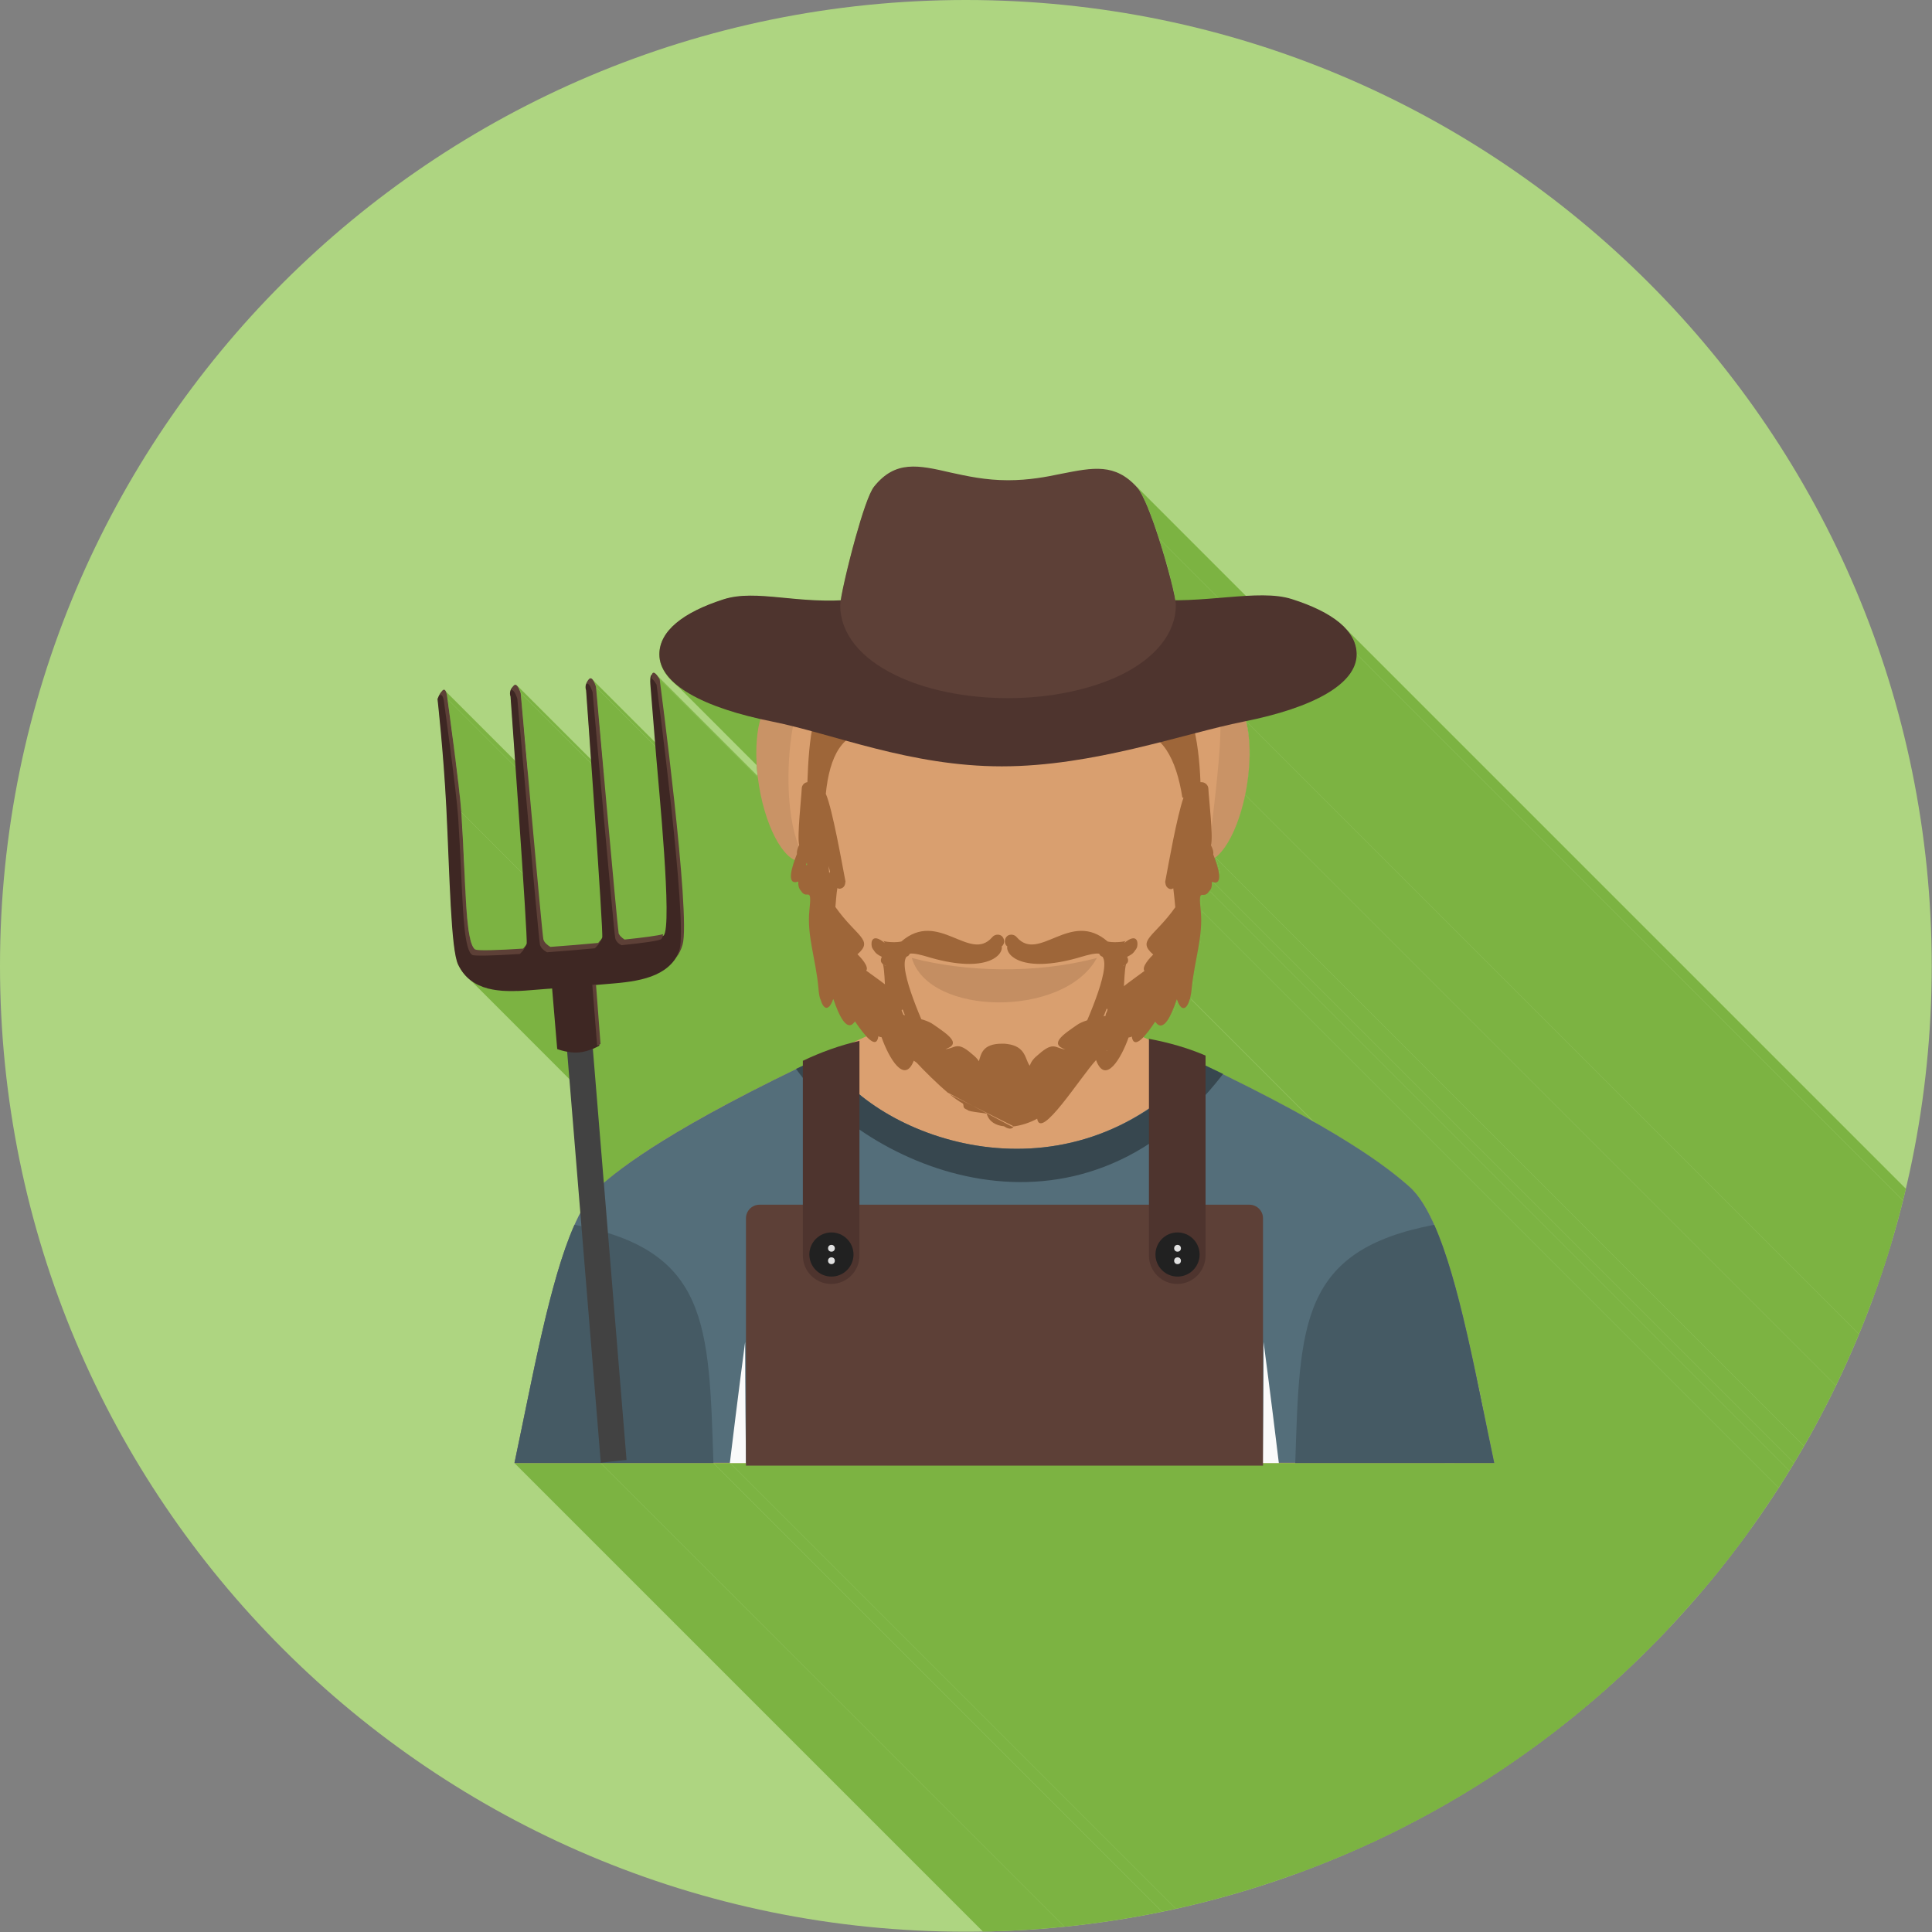 <?xml version="1.0" encoding="UTF-8"?>
<!DOCTYPE svg PUBLIC "-//W3C//DTD SVG 1.1//EN" "http://www.w3.org/Graphics/SVG/1.1/DTD/svg11.dtd">
<!-- Creator: CorelDRAW -->
<svg xmlns="http://www.w3.org/2000/svg" xml:space="preserve" width="6.827in" height="6.827in" style="shape-rendering:geometricPrecision; text-rendering:geometricPrecision; image-rendering:optimizeQuality; fill-rule:evenodd; clip-rule:evenodd"
viewBox="0 0 6.827 6.827"
 xmlns:xlink="http://www.w3.org/1999/xlink">
 <rect x="0" y="0" width="6.827" height="6.827" fill="#808080" stroke="none"/>
 <defs>
  <style type="text/css">
   <![CDATA[
    .fil2 {fill:none}
    .fil11 {fill:#212121}
    .fil6 {fill:#37474F}
    .fil8 {fill:#424242}
    .fil5 {fill:#455A64}
    .fil10 {fill:#4E342E}
    .fil4 {fill:#546E7A}
    .fil9 {fill:#5D4037}
    .fil1 {fill:#7CB342}
    .fil16 {fill:#9E6639}
    .fil0 {fill:#AED581}
    .fil15 {fill:#C48E62}
    .fil13 {fill:#C99366}
    .fil14 {fill:#D99F6F}
    .fil3 {fill:#DBA070}
    .fil12 {fill:#E0E0E0}
    .fil7 {fill:#FAFAFA}
    .fil20 {fill:#3E2723;fill-rule:nonzero}
    .fil19 {fill:#424242;fill-rule:nonzero}
    .fil17 {fill:#4E342E;fill-rule:nonzero}
    .fil18 {fill:#5D4037;fill-rule:nonzero}
   ]]>
  </style>
   <clipPath id="id0">
    <path d="M3.413 0c1.885,0 3.413,1.528 3.413,3.413 0,1.885 -1.528,3.413 -3.413,3.413 -1.885,0 -3.413,-1.528 -3.413,-3.413 0,-1.885 1.528,-3.413 3.413,-3.413z"/>
   </clipPath>
 </defs>
 <g id="Layer_x0020_1">
  <path class="fil0" d="M3.413 0c1.885,0 3.413,1.528 3.413,3.413 0,1.885 -1.528,3.413 -3.413,3.413 -1.885,0 -3.413,-1.528 -3.413,-3.413 0,-1.885 1.528,-3.413 3.413,-3.413z"/>
  <g style="clip-path:url(#id0)">
   <g id="_435564592">
    <g>
     <polygon id="_4312437921" class="fil1" points="4.247,3.219 8.033,7.005 8.034,7.013 8.034,7.021 8.034,7.03 8.034,7.038 8.034,7.046 8.034,7.054 8.034,7.062 8.033,7.071 8.032,7.079 8.031,7.087 8.03,7.095 8.029,7.104 8.028,7.112 8.027,7.12 8.025,7.129 8.024,7.137 8.022,7.146 8.021,7.154 8.019,7.163 8.018,7.171 8.016,7.18 8.015,7.188 8.013,7.197 8.011,7.206 8.01,7.215 8.008,7.224 8.007,7.232 8.006,7.241 8.004,7.251 8.003,7.26 8.002,7.269 8.001,7.278 8.001,7.284 8,7.289 7.999,7.294 7.999,7.299 7.998,7.303 7.997,7.308 7.996,7.312 7.995,7.316 4.209,3.53 4.21,3.526 4.211,3.521 4.211,3.517 4.212,3.512 4.213,3.508 4.214,3.503 4.214,3.497 4.215,3.492 4.216,3.483 4.217,3.473 4.218,3.464 4.219,3.455 4.221,3.446 4.222,3.437 4.224,3.428 4.225,3.42 4.227,3.411 4.228,3.402 4.23,3.393 4.231,3.385 4.233,3.376 4.235,3.368 4.236,3.359 4.238,3.351 4.239,3.343 4.241,3.334 4.242,3.326 4.243,3.317 4.244,3.309 4.245,3.301 4.246,3.293 4.247,3.284 4.247,3.276 4.248,3.268 4.248,3.26 4.248,3.252 4.248,3.243 4.248,3.235 4.247,3.227 "/>
     <polygon id="_431243816" class="fil1" points="2.687,2.54 6.473,6.327 6.453,6.322 6.433,6.317 6.413,6.312 6.394,6.306 6.376,6.301 6.358,6.295 6.341,6.29 6.324,6.284 6.308,6.278 6.292,6.271 6.277,6.265 6.263,6.258 6.249,6.252 6.236,6.245 6.224,6.238 6.212,6.231 6.201,6.223 6.19,6.216 6.18,6.208 6.171,6.201 6.162,6.193 2.376,2.406 2.385,2.414 2.394,2.422 2.404,2.43 2.414,2.437 2.425,2.444 2.437,2.451 2.45,2.458 2.463,2.465 2.477,2.472 2.491,2.479 2.506,2.485 2.522,2.491 2.538,2.497 2.554,2.503 2.572,2.509 2.59,2.515 2.608,2.52 2.627,2.526 2.646,2.531 2.666,2.536 "/>
     <polygon id="_431244512" class="fil1" points="2.095,2.403 5.881,6.189 5.885,6.195 5.888,6.201 5.89,6.208 5.892,6.212 5.892,6.214 2.106,2.428 2.106,2.426 2.104,2.421 2.102,2.415 2.098,2.408 "/>
     <polygon id="_431243888" class="fil1" points="1.829,2.424 5.615,6.211 5.619,6.216 5.622,6.223 5.624,6.229 5.626,6.234 5.626,6.236 1.84,2.449 1.839,2.448 1.838,2.443 1.836,2.437 1.832,2.43 "/>
     <polygon id="_431243936" class="fil1" points="1.571,2.439 5.358,6.225 5.36,6.227 5.361,6.23 5.363,6.233 5.364,6.237 5.365,6.241 5.366,6.245 5.366,6.248 5.367,6.252 5.367,6.254 5.367,6.256 5.367,6.256 1.581,2.47 1.581,2.47 1.581,2.468 1.58,2.465 1.58,2.462 1.579,2.459 1.578,2.455 1.578,2.451 1.576,2.447 1.575,2.444 1.573,2.441 "/>
     <polygon id="_431244944" class="fil1" points="1.581,2.47 5.367,6.256 5.367,6.257 5.368,6.26 5.368,6.264 5.369,6.27 5.37,6.277 5.371,6.286 5.372,6.295 5.374,6.306 5.376,6.318 5.377,6.331 5.379,6.345 5.381,6.359 5.383,6.375 5.385,6.39 5.387,6.406 5.389,6.423 5.391,6.44 5.394,6.456 5.396,6.473 5.398,6.49 5.4,6.507 5.402,6.524 5.404,6.54 5.406,6.556 5.408,6.571 5.409,6.586 5.411,6.6 5.412,6.613 5.413,6.626 5.414,6.637 5.415,6.647 5.416,6.656 1.63,2.87 1.629,2.861 1.628,2.851 1.627,2.839 1.626,2.827 1.624,2.814 1.623,2.8 1.621,2.785 1.619,2.77 1.618,2.754 1.616,2.738 1.614,2.721 1.612,2.704 1.609,2.687 1.607,2.67 1.605,2.653 1.603,2.637 1.601,2.62 1.599,2.604 1.597,2.588 1.595,2.573 1.593,2.559 1.591,2.545 1.589,2.532 1.588,2.52 1.586,2.509 1.585,2.499 1.584,2.491 1.583,2.484 1.582,2.478 1.581,2.474 1.581,2.471 "/>
     <polygon id="_431244800" class="fil1" points="2.635,5.17 6.421,8.956 6.366,8.956 2.58,5.17 "/>
     <polygon id="_431244632" class="fil1" points="1.63,2.87 5.416,6.656 5.417,6.68 5.419,6.704 5.42,6.727 5.422,6.75 5.423,6.773 5.424,6.795 5.425,6.817 5.426,6.838 5.427,6.858 5.428,6.878 5.429,6.898 5.43,6.917 5.431,6.935 5.431,6.953 5.432,6.97 5.433,6.986 5.435,7.002 5.436,7.017 5.437,7.031 5.438,7.045 5.44,7.057 5.441,7.069 5.443,7.081 5.445,7.091 5.447,7.1 5.449,7.109 5.451,7.117 5.453,7.124 5.456,7.13 5.459,7.135 5.462,7.139 5.465,7.142 1.679,3.355 1.676,3.352 1.673,3.348 1.67,3.343 1.667,3.337 1.665,3.331 1.662,3.323 1.66,3.314 1.658,3.305 1.657,3.294 1.655,3.283 1.653,3.271 1.652,3.258 1.651,3.245 1.649,3.231 1.648,3.216 1.647,3.2 1.646,3.184 1.645,3.167 1.644,3.149 1.643,3.131 1.642,3.112 1.641,3.092 1.641,3.072 1.64,3.051 1.639,3.03 1.638,3.009 1.636,2.987 1.635,2.964 1.634,2.941 1.633,2.918 1.631,2.894 "/>
     <polygon id="_431245112" class="fil1" points="2.58,5.17 6.366,8.956 6.307,8.956 2.521,5.17 "/>
     <polygon id="_431244872" class="fil1" points="2.521,5.17 6.307,8.956 5.91,8.956 2.123,5.17 "/>
     <polygon id="_431245064" class="fil1" points="2.123,5.17 5.91,8.956 5.604,8.956 1.818,5.17 "/>
     <polygon id="_431245304" class="fil1" points="1.951,3.492 5.737,7.279 5.723,7.28 1.937,3.494 "/>
     <polygon id="_431245208" class="fil1" points="1.937,3.494 5.723,7.28 5.661,7.285 1.874,3.499 "/>
     <polygon id="_431245280" class="fil1" points="1.874,3.499 5.661,7.285 5.651,7.286 5.641,7.286 5.631,7.287 5.621,7.287 5.611,7.288 5.602,7.288 5.592,7.288 5.583,7.288 5.573,7.287 5.564,7.287 5.555,7.286 5.545,7.285 5.537,7.284 5.528,7.282 5.519,7.281 5.511,7.279 5.502,7.276 5.494,7.273 5.486,7.27 5.479,7.267 5.471,7.263 5.464,7.259 5.457,7.255 5.45,7.25 5.443,7.245 1.657,3.458 1.664,3.464 1.67,3.469 1.677,3.473 1.685,3.477 1.692,3.481 1.7,3.484 1.708,3.487 1.716,3.49 1.724,3.492 1.733,3.494 1.741,3.496 1.75,3.498 1.759,3.499 1.768,3.5 1.778,3.501 1.787,3.501 1.796,3.502 1.806,3.502 1.815,3.502 1.825,3.502 1.835,3.501 1.845,3.501 1.855,3.5 1.865,3.499 "/>
     <polygon id="_431245352" class="fil1" points="1.84,2.449 5.626,6.236 5.627,6.238 5.627,6.245 5.628,6.257 5.63,6.272 5.631,6.291 5.633,6.314 5.636,6.34 5.638,6.368 5.641,6.399 5.644,6.433 5.647,6.468 5.65,6.505 5.654,6.543 5.657,6.582 5.661,6.622 5.664,6.662 5.668,6.702 5.672,6.742 5.675,6.781 5.679,6.82 5.682,6.857 5.685,6.893 5.689,6.927 5.692,6.959 5.694,6.989 5.697,7.016 5.699,7.04 5.701,7.061 5.703,7.078 5.704,7.091 5.705,7.1 5.706,7.105 1.92,3.318 1.919,3.314 1.918,3.305 1.917,3.292 1.915,3.275 1.913,3.254 1.911,3.23 1.908,3.203 1.905,3.173 1.902,3.141 1.899,3.107 1.896,3.071 1.893,3.034 1.889,2.995 1.885,2.956 1.882,2.916 1.878,2.875 1.875,2.835 1.871,2.796 1.867,2.756 1.864,2.718 1.861,2.682 1.858,2.646 1.855,2.613 1.852,2.582 1.849,2.553 1.847,2.528 1.845,2.505 1.843,2.486 1.842,2.47 1.841,2.459 1.84,2.452 "/>
     <polygon id="_431246048" class="fil1" points="2.106,2.428 5.892,6.214 5.893,6.216 5.893,6.223 5.894,6.235 5.896,6.25 5.897,6.269 5.899,6.292 5.902,6.318 5.904,6.346 5.907,6.378 5.91,6.411 5.913,6.446 5.916,6.483 5.92,6.521 5.923,6.56 5.927,6.6 5.931,6.64 5.934,6.68 5.938,6.72 5.941,6.759 5.945,6.798 5.948,6.835 5.952,6.871 5.955,6.906 5.958,6.938 5.96,6.967 5.963,6.994 5.965,7.018 5.967,7.039 5.969,7.056 5.971,7.069 5.972,7.079 5.972,7.083 2.186,3.297 2.185,3.292 2.184,3.283 2.183,3.27 2.181,3.253 2.179,3.232 2.177,3.208 2.174,3.181 2.171,3.151 2.168,3.119 2.165,3.085 2.162,3.049 2.159,3.012 2.155,2.973 2.151,2.934 2.148,2.894 2.144,2.854 2.141,2.814 2.137,2.774 2.134,2.735 2.13,2.697 2.127,2.66 2.124,2.625 2.121,2.591 2.118,2.56 2.115,2.532 2.113,2.506 2.111,2.483 2.109,2.464 2.108,2.449 2.107,2.437 2.106,2.43 "/>
     <polygon id="_431246072" class="fil1" points="2.004,3.716 5.791,7.503 5.783,7.501 5.776,7.5 5.77,7.498 5.765,7.496 5.761,7.495 5.757,7.494 5.755,7.493 5.755,7.493 1.968,3.707 1.969,3.707 1.971,3.708 1.974,3.709 1.979,3.71 1.984,3.712 1.99,3.713 1.997,3.715 "/>
     <polygon id="_431245448" class="fil1" points="1.855,3.345 5.641,7.132 5.641,7.132 5.641,7.132 5.641,7.132 5.641,7.132 5.641,7.133 5.641,7.133 5.641,7.133 5.641,7.133 1.855,3.347 1.855,3.347 1.855,3.346 1.855,3.346 1.855,3.346 1.855,3.346 1.855,3.346 1.855,3.346 "/>
     <polygon id="_431245424" class="fil1" points="1.92,3.318 5.706,7.105 5.707,7.109 5.71,7.113 5.712,7.117 5.716,7.121 1.929,3.335 1.926,3.331 1.923,3.327 1.921,3.323 "/>
     <polygon id="_431246120" class="fil1" points="2.331,2.4 6.117,6.187 6.117,6.189 6.118,6.196 6.12,6.207 6.122,6.223 6.124,6.242 6.127,6.264 6.13,6.29 6.134,6.319 6.138,6.35 6.142,6.384 6.146,6.419 6.15,6.457 6.155,6.496 6.16,6.535 6.164,6.576 6.169,6.618 6.173,6.659 6.178,6.701 6.182,6.743 6.186,6.783 6.189,6.823 6.193,6.862 6.195,6.9 6.198,6.935 6.2,6.969 6.202,7 6.203,7.029 6.203,7.055 6.203,7.078 6.202,7.097 6.2,7.113 6.198,7.124 2.412,3.338 2.414,3.327 2.416,3.311 2.417,3.292 2.417,3.269 2.416,3.243 2.415,3.214 2.414,3.183 2.412,3.149 2.409,3.113 2.406,3.076 2.403,3.037 2.399,2.997 2.395,2.956 2.391,2.915 2.387,2.873 2.382,2.831 2.378,2.79 2.373,2.749 2.369,2.709 2.364,2.67 2.36,2.633 2.355,2.598 2.351,2.564 2.348,2.533 2.344,2.504 2.341,2.478 2.338,2.456 2.335,2.436 2.333,2.421 2.332,2.41 2.331,2.403 "/>
     <polygon id="_431245520" class="fil1" points="4.518,5.17 8.304,8.956 8.249,8.956 4.463,5.17 "/>
     <polygon id="_431245592" class="fil1" points="2.121,3.324 5.907,7.11 5.907,7.11 5.907,7.11 5.907,7.11 5.907,7.111 5.907,7.111 5.907,7.111 5.907,7.111 5.907,7.111 2.121,3.325 2.121,3.325 2.121,3.325 2.121,3.324 2.121,3.324 2.121,3.324 2.121,3.324 2.121,3.324 "/>
     <polygon id="_431245688" class="fil1" points="2.186,3.297 5.972,7.083 5.973,7.087 5.975,7.091 5.978,7.095 5.98,7.098 5.984,7.101 2.197,3.315 2.194,3.312 2.191,3.308 2.189,3.305 2.187,3.301 "/>
     <polygon id="_431245664" class="fil1" points="2.315,2.38 6.102,6.167 6.106,6.171 6.111,6.177 6.117,6.187 2.331,2.4 2.325,2.391 2.32,2.385 "/>
     <polygon id="_431245928" class="fil1" points="4.463,5.17 8.249,8.956 8.249,8.964 4.463,5.178 "/>
     <polygon id="_431245712" class="fil1" points="2.343,3.303 6.13,7.089 6.13,7.09 6.129,7.09 6.129,7.091 6.129,7.092 6.129,7.092 6.129,7.093 6.129,7.093 6.129,7.094 2.342,3.308 2.342,3.307 2.343,3.307 2.343,3.306 2.343,3.305 2.343,3.305 2.343,3.304 2.343,3.304 "/>
     <polygon id="_431246168" class="fil1" points="2.412,3.338 6.198,7.124 6.197,7.128 6.196,7.131 6.195,7.134 6.194,7.137 6.193,7.14 6.191,7.143 6.19,7.146 6.189,7.148 6.187,7.151 6.186,7.154 6.185,7.156 6.183,7.159 6.182,7.162 6.18,7.164 6.178,7.167 6.177,7.169 2.391,3.383 2.392,3.38 2.394,3.378 2.395,3.375 2.397,3.373 2.398,3.37 2.4,3.368 2.401,3.365 2.403,3.362 2.404,3.359 2.405,3.356 2.406,3.353 2.407,3.351 2.409,3.348 2.41,3.344 2.411,3.341 "/>
     <polygon id="_431246672" class="fil1" points="2.9,3.531 6.687,7.317 6.686,7.317 2.9,3.531 "/>
     <polygon id="_431246744" class="fil1" points="2.946,3.532 6.732,7.318 6.729,7.325 6.726,7.332 6.723,7.337 6.72,7.341 6.717,7.345 6.714,7.347 6.711,7.348 6.708,7.348 6.705,7.348 6.702,7.346 6.699,7.344 2.913,3.557 2.916,3.56 2.919,3.561 2.922,3.562 2.925,3.562 2.928,3.561 2.931,3.558 2.934,3.555 2.937,3.551 2.94,3.545 2.943,3.539 "/>
     <polygon id="_431246600" class="fil1" points="2.391,3.383 6.177,7.169 6.173,7.175 6.168,7.181 6.164,7.187 6.159,7.192 6.154,7.197 6.149,7.202 6.143,7.207 6.137,7.211 6.132,7.215 6.125,7.219 6.119,7.222 6.113,7.226 6.106,7.229 6.099,7.232 6.092,7.235 6.085,7.237 6.078,7.24 6.07,7.242 6.063,7.244 6.055,7.246 6.048,7.248 6.04,7.25 6.032,7.251 6.024,7.253 6.016,7.254 6.007,7.255 5.999,7.256 5.991,7.257 5.982,7.258 5.974,7.259 5.965,7.26 5.957,7.261 2.171,3.474 2.179,3.474 2.188,3.473 2.196,3.472 2.204,3.471 2.213,3.47 2.221,3.469 2.229,3.468 2.237,3.467 2.245,3.465 2.253,3.464 2.261,3.462 2.269,3.46 2.277,3.458 2.284,3.456 2.292,3.454 2.299,3.451 2.306,3.449 2.313,3.446 2.32,3.443 2.326,3.44 2.333,3.436 2.339,3.433 2.345,3.429 2.351,3.425 2.357,3.42 2.362,3.416 2.368,3.411 2.373,3.406 2.378,3.4 2.382,3.395 2.386,3.389 "/>
     <polygon id="_431246624" class="fil1" points="2.171,3.474 5.957,7.261 5.892,7.266 2.106,3.48 "/>
     <polygon id="_431246888" class="fil1" points="2.106,3.48 5.892,7.266 5.908,7.475 2.122,3.689 "/>
     <polygon id="_431246192" class="fil1" points="2.122,3.689 5.908,7.475 5.908,7.475 5.908,7.475 5.907,7.475 5.907,7.476 5.906,7.476 5.906,7.476 5.905,7.477 5.904,7.477 2.118,3.691 2.118,3.691 2.119,3.69 2.12,3.69 2.121,3.689 2.121,3.689 2.121,3.689 2.122,3.689 "/>
     <polygon id="_431246240" class="fil1" points="2.118,3.691 5.904,7.477 5.904,7.481 2.118,3.695 "/>
     <polygon id="_431246456" class="fil1" points="2.118,3.695 5.904,7.481 5.904,7.481 5.902,7.482 5.901,7.483 5.898,7.484 5.895,7.486 5.891,7.488 5.887,7.49 5.882,7.492 2.096,3.705 2.1,3.703 2.105,3.701 2.109,3.7 2.112,3.698 2.114,3.697 2.116,3.695 2.117,3.695 "/>
     <polygon id="_431247680" class="fil1" points="2.096,3.705 5.882,7.492 5.921,7.965 2.134,4.179 "/>
     <polygon id="_431246960" class="fil1" points="4.463,5.178 8.249,8.964 6.421,8.964 2.635,5.178 "/>
     <polygon id="_431246936" class="fil1" points="2.946,3.532 6.733,7.318 6.732,7.318 2.946,3.532 "/>
     <polygon id="_431247272" class="fil1" points="3.02,3.612 6.806,7.399 6.801,7.404 6.796,7.408 6.791,7.409 6.786,7.409 6.781,7.407 6.776,7.404 2.99,3.618 2.995,3.621 3,3.623 3.005,3.623 3.01,3.622 3.015,3.618 "/>
     <polygon id="_431247008" class="fil1" points="3.022,3.609 6.808,7.395 6.808,7.396 6.808,7.396 6.808,7.397 6.807,7.397 6.807,7.398 6.807,7.398 6.807,7.398 6.806,7.399 3.02,3.612 3.02,3.612 3.021,3.612 3.021,3.611 3.021,3.611 3.021,3.61 3.021,3.61 3.022,3.61 "/>
     <polygon id="_431247464" class="fil1" points="2.823,3.115 6.609,6.902 6.603,6.904 6.597,6.904 6.593,6.903 6.589,6.902 2.803,3.115 2.807,3.117 2.811,3.118 2.817,3.117 "/>
     <polygon id="_431247032" class="fil1" points="4.577,5.17 8.364,8.956 8.304,8.956 4.518,5.17 "/>
     <polygon id="_431247128" class="fil1" points="2.861,3.163 6.647,6.949 6.645,6.948 6.643,6.948 6.64,6.948 6.637,6.948 6.634,6.948 6.63,6.947 6.627,6.945 6.623,6.941 2.837,3.155 2.84,3.158 2.844,3.161 2.848,3.162 2.851,3.162 2.854,3.162 2.857,3.162 2.859,3.162 "/>
     <polygon id="_431248208" class="fil1" points="2.81,3.04 6.596,6.826 6.592,6.824 6.587,6.822 6.583,6.819 6.578,6.816 6.574,6.812 6.569,6.808 6.565,6.804 2.779,3.018 2.783,3.022 2.788,3.026 2.792,3.03 2.797,3.033 2.801,3.036 2.806,3.038 "/>
     <polygon id="_431248280" class="fil1" points="5.28,5.17 9.066,8.956 8.364,8.956 4.577,5.17 "/>
     <polygon id="_431248136" class="fil1" points="4.209,3.53 7.995,7.316 7.995,7.317 4.209,3.531 "/>
     <polygon id="_431248064" class="fil1" points="4.018,1.721 7.804,5.508 7.806,5.51 7.808,5.513 7.81,5.515 7.812,5.519 7.815,5.522 7.817,5.526 7.819,5.53 7.821,5.534 7.824,5.539 7.826,5.543 7.828,5.548 7.831,5.554 7.833,5.559 7.836,5.565 7.838,5.57 7.841,5.576 7.843,5.582 7.846,5.589 7.848,5.595 7.851,5.602 7.853,5.609 7.856,5.615 7.859,5.622 7.861,5.63 7.864,5.637 7.866,5.644 7.869,5.651 7.871,5.659 7.874,5.666 7.876,5.674 7.879,5.681 7.881,5.689 4.095,1.903 4.093,1.895 4.09,1.888 4.088,1.88 4.085,1.872 4.083,1.865 4.08,1.858 4.077,1.85 4.075,1.843 4.072,1.836 4.07,1.829 4.067,1.822 4.065,1.816 4.062,1.809 4.06,1.803 4.057,1.796 4.054,1.79 4.052,1.784 4.049,1.778 4.047,1.773 4.045,1.767 4.042,1.762 4.04,1.757 4.037,1.752 4.035,1.748 4.033,1.744 4.03,1.74 4.028,1.736 4.026,1.732 4.024,1.729 4.022,1.726 4.02,1.724 "/>
     <polygon id="_431248400" class="fil1" points="4.095,1.903 7.881,5.689 7.884,5.697 7.886,5.705 7.889,5.713 7.891,5.72 7.894,5.728 7.896,5.736 7.898,5.744 7.901,5.752 7.903,5.76 7.905,5.768 7.908,5.776 7.91,5.783 7.912,5.791 7.914,5.799 7.916,5.806 7.918,5.814 7.92,5.821 7.922,5.828 7.924,5.835 7.925,5.842 7.927,5.848 7.929,5.855 7.93,5.861 7.932,5.867 7.933,5.873 7.934,5.879 7.935,5.884 7.936,5.889 7.937,5.894 7.938,5.899 7.939,5.903 7.94,5.907 4.154,2.121 4.153,2.117 4.152,2.113 4.151,2.108 4.15,2.103 4.149,2.098 4.148,2.092 4.147,2.087 4.145,2.081 4.144,2.075 4.142,2.069 4.141,2.062 4.139,2.055 4.137,2.049 4.136,2.042 4.134,2.035 4.132,2.027 4.13,2.02 4.128,2.012 4.126,2.005 4.124,1.997 4.121,1.989 4.119,1.982 4.117,1.974 4.114,1.966 4.112,1.958 4.11,1.95 4.107,1.942 4.105,1.934 4.102,1.926 4.1,1.918 4.098,1.911 "/>
     <polygon id="_431248424" class="fil1" points="4.76,2.226 8.546,6.012 8.551,6.019 8.556,6.025 8.561,6.032 8.565,6.039 8.568,6.046 8.572,6.053 8.574,6.06 8.576,6.068 8.578,6.075 8.579,6.082 8.58,6.09 8.58,6.098 4.794,2.311 4.794,2.304 4.793,2.296 4.792,2.289 4.79,2.281 4.788,2.274 4.785,2.267 4.782,2.26 4.779,2.253 4.775,2.246 4.77,2.239 4.765,2.232 "/>
     <polygon id="_431247776" class="fil1" points="4.794,2.311 8.58,6.098 8.58,6.107 8.578,6.117 8.576,6.126 8.573,6.136 8.569,6.145 8.565,6.154 8.559,6.163 8.553,6.172 8.546,6.18 8.538,6.189 8.53,6.197 8.52,6.205 8.51,6.213 8.499,6.221 8.488,6.229 8.475,6.236 8.462,6.244 8.449,6.251 8.434,6.258 8.419,6.265 8.403,6.272 8.387,6.278 8.37,6.285 8.352,6.291 8.334,6.297 8.315,6.303 8.296,6.308 8.275,6.314 8.255,6.319 8.233,6.324 8.212,6.329 8.189,6.334 4.403,2.548 4.425,2.543 4.447,2.538 4.468,2.533 4.489,2.528 4.509,2.522 4.529,2.516 4.548,2.511 4.566,2.505 4.584,2.498 4.601,2.492 4.617,2.485 4.633,2.479 4.648,2.472 4.662,2.465 4.676,2.457 4.689,2.45 4.701,2.443 4.713,2.435 4.724,2.427 4.734,2.419 4.743,2.411 4.752,2.402 4.76,2.394 4.767,2.385 4.773,2.377 4.779,2.368 4.783,2.359 4.787,2.349 4.79,2.34 4.792,2.331 4.793,2.321 "/>
     <polygon id="_431247920" class="fil1" points="4.403,2.548 8.189,6.334 8.191,6.34 8.192,6.347 8.194,6.353 8.195,6.36 8.196,6.367 8.197,6.374 8.198,6.381 8.199,6.389 8.2,6.396 8.2,6.404 8.201,6.411 8.201,6.419 8.202,6.427 8.202,6.435 8.202,6.444 8.202,6.452 8.202,6.46 8.202,6.469 8.201,6.478 8.201,6.486 8.2,6.495 8.2,6.504 8.199,6.513 8.198,6.522 8.197,6.531 8.196,6.54 8.194,6.549 8.193,6.558 8.192,6.567 8.19,6.577 8.188,6.586 8.186,6.595 4.4,2.809 4.402,2.799 4.404,2.79 4.405,2.781 4.407,2.772 4.408,2.763 4.409,2.754 4.411,2.744 4.412,2.735 4.413,2.727 4.413,2.718 4.414,2.709 4.415,2.7 4.415,2.691 4.415,2.683 4.416,2.674 4.416,2.666 4.416,2.657 4.416,2.649 4.415,2.641 4.415,2.633 4.415,2.625 4.414,2.617 4.413,2.61 4.413,2.602 4.412,2.595 4.411,2.588 4.41,2.581 4.409,2.574 4.407,2.567 4.406,2.56 4.405,2.554 "/>
     <polygon id="_431247968" class="fil1" points="4.4,2.809 8.186,6.595 8.184,6.605 8.182,6.615 8.18,6.625 8.177,6.634 8.175,6.644 8.172,6.653 8.169,6.662 8.166,6.671 8.164,6.679 8.161,6.688 8.158,6.696 8.154,6.704 8.151,6.712 8.148,6.72 8.145,6.727 8.141,6.734 8.138,6.741 8.134,6.748 8.131,6.755 8.127,6.761 8.123,6.767 8.12,6.773 8.116,6.778 8.112,6.784 8.108,6.789 8.105,6.794 8.101,6.798 8.097,6.802 8.093,6.806 8.089,6.81 8.085,6.813 8.081,6.816 4.295,3.03 4.299,3.027 4.303,3.024 4.307,3.02 4.311,3.016 4.314,3.012 4.318,3.007 4.322,3.002 4.326,2.997 4.33,2.992 4.333,2.987 4.337,2.981 4.341,2.975 4.344,2.968 4.348,2.962 4.351,2.955 4.355,2.948 4.358,2.941 4.362,2.933 4.365,2.926 4.368,2.918 4.371,2.91 4.374,2.901 4.377,2.893 4.38,2.884 4.383,2.876 4.386,2.866 4.388,2.857 4.391,2.848 4.393,2.838 4.396,2.829 4.398,2.819 "/>
     <polygon id="_431248160" class="fil1" points="4.295,3.03 8.081,6.816 8.084,6.824 8.087,6.833 8.09,6.841 8.092,6.85 8.094,6.858 8.096,6.866 8.097,6.874 8.098,6.881 8.097,6.887 8.097,6.892 8.095,6.897 8.093,6.901 8.089,6.903 8.084,6.904 8.079,6.904 8.072,6.902 4.285,3.115 4.292,3.117 4.298,3.118 4.303,3.117 4.306,3.114 4.309,3.111 4.31,3.106 4.311,3.101 4.311,3.094 4.311,3.087 4.31,3.08 4.308,3.072 4.306,3.063 4.303,3.055 4.301,3.047 4.298,3.038 "/>
     <polygon id="_436473592" class="fil1" points="4.285,3.115 8.072,6.902 8.072,6.906 8.072,6.911 8.072,6.916 8.071,6.92 8.07,6.924 8.068,6.928 8.065,6.932 8.062,6.936 4.276,3.15 4.279,3.146 4.282,3.142 4.283,3.138 4.285,3.134 4.285,3.129 4.286,3.125 4.286,3.12 "/>
     <polygon id="_436473736" class="fil1" points="4.276,3.15 8.062,6.936 8.058,6.941 8.054,6.945 8.051,6.947 8.047,6.948 8.044,6.948 8.041,6.948 8.038,6.948 8.036,6.948 8.034,6.949 8.032,6.951 8.031,6.955 8.03,6.96 8.03,6.967 8.03,6.977 8.031,6.989 8.033,7.005 4.247,3.219 4.245,3.203 4.244,3.191 4.244,3.181 4.244,3.174 4.245,3.169 4.246,3.165 4.248,3.163 4.25,3.162 4.252,3.162 4.255,3.162 4.258,3.162 4.261,3.162 4.264,3.161 4.268,3.158 4.272,3.155 "/>
     <polygon id="_436473928" class="fil1" points="4.992,4.205 8.779,7.991 8.782,7.994 8.784,7.998 8.787,8.001 8.79,8.004 8.793,8.008 8.796,8.012 8.799,8.015 8.802,8.019 8.804,8.023 8.807,8.027 8.81,8.031 8.813,8.035 8.815,8.04 8.818,8.044 8.821,8.049 8.824,8.053 8.826,8.058 8.829,8.063 8.831,8.067 8.834,8.072 8.837,8.077 8.839,8.082 8.842,8.088 8.844,8.093 8.847,8.098 8.849,8.104 8.852,8.109 8.854,8.115 5.068,4.328 5.066,4.323 5.063,4.317 5.061,4.312 5.058,4.307 5.056,4.301 5.053,4.296 5.05,4.291 5.048,4.286 5.045,4.281 5.043,4.276 5.04,4.272 5.037,4.267 5.035,4.262 5.032,4.258 5.029,4.254 5.026,4.249 5.024,4.245 5.021,4.241 5.018,4.237 5.015,4.233 5.013,4.229 5.01,4.225 5.007,4.222 5.004,4.218 5.001,4.215 4.998,4.211 4.995,4.208 "/>
     <polygon id="_436473616" class="fil1" points="4.209,3.531 7.995,7.317 7.994,7.317 4.208,3.531 "/>
     <polygon id="_436473304" class="fil1" points="4.163,3.532 7.949,7.318 7.948,7.318 4.162,3.532 "/>
     <polygon id="_436473880" class="fil1" points="4.087,3.609 7.873,7.395 7.87,7.399 7.868,7.403 7.865,7.407 7.862,7.411 7.86,7.414 7.857,7.418 7.854,7.422 7.851,7.426 7.849,7.429 7.846,7.433 7.843,7.436 7.84,7.44 7.838,7.443 7.835,7.446 7.832,7.449 7.829,7.452 4.043,3.666 4.046,3.663 4.049,3.66 4.051,3.657 4.054,3.654 4.057,3.65 4.06,3.647 4.062,3.643 4.065,3.639 4.068,3.636 4.071,3.632 4.073,3.628 4.076,3.624 4.079,3.621 4.081,3.617 4.084,3.613 "/>
     <polygon id="_436473976" class="fil1" points="4.162,3.532 7.948,7.318 7.945,7.329 7.941,7.339 7.937,7.349 7.933,7.359 7.929,7.369 7.924,7.378 7.92,7.386 7.915,7.393 7.91,7.399 7.905,7.404 7.9,7.407 7.895,7.409 7.89,7.409 7.885,7.408 7.88,7.404 4.093,3.618 4.099,3.622 4.104,3.623 4.109,3.623 4.114,3.621 4.119,3.618 4.124,3.613 4.129,3.607 4.133,3.599 4.138,3.591 4.142,3.583 4.147,3.573 4.151,3.563 4.155,3.553 4.159,3.542 "/>
     <polygon id="_436473784" class="fil1" points="4.208,3.531 7.994,7.317 7.992,7.324 7.99,7.331 7.987,7.336 7.985,7.34 7.982,7.344 7.979,7.346 7.976,7.348 7.973,7.348 7.97,7.348 7.967,7.347 7.964,7.345 4.178,3.558 4.181,3.561 4.184,3.562 4.187,3.562 4.19,3.561 4.193,3.56 4.196,3.557 4.199,3.554 4.201,3.55 4.204,3.544 4.206,3.538 "/>
     <polygon id="_436473496" class="fil1" points="4.26,3.73 8.047,7.516 8.047,7.551 4.26,3.765 "/>
     <polygon id="_436473448" class="fil1" points="4.323,3.795 8.11,7.582 8.11,7.582 8.109,7.582 8.109,7.582 8.109,7.582 8.109,7.582 8.109,7.583 8.109,7.583 8.109,7.583 4.322,3.797 4.323,3.796 4.323,3.796 4.323,3.796 4.323,3.796 4.323,3.796 4.323,3.796 4.323,3.796 "/>
     <polygon id="_436474264" class="fil1" points="5.068,4.328 8.854,8.115 8.863,8.134 8.871,8.153 8.879,8.174 8.886,8.195 8.894,8.217 8.901,8.24 8.909,8.263 8.916,8.287 8.923,8.312 8.93,8.337 8.937,8.363 8.943,8.389 8.95,8.415 8.957,8.442 8.963,8.469 8.97,8.497 8.976,8.525 8.982,8.553 8.988,8.581 8.995,8.61 9.001,8.639 9.007,8.668 9.013,8.696 9.019,8.726 9.025,8.755 9.031,8.784 9.037,8.813 9.043,8.842 9.048,8.871 9.054,8.899 9.06,8.928 9.066,8.956 5.28,5.17 5.274,5.142 5.268,5.113 5.262,5.084 5.256,5.055 5.25,5.026 5.244,4.997 5.239,4.968 5.233,4.939 5.227,4.91 5.221,4.881 5.214,4.852 5.208,4.824 5.202,4.795 5.196,4.767 5.19,4.738 5.183,4.711 5.177,4.683 5.17,4.656 5.164,4.629 5.157,4.602 5.15,4.576 5.144,4.551 5.137,4.526 5.13,4.501 5.122,4.477 5.115,4.454 5.108,4.431 5.1,4.409 5.092,4.388 5.084,4.367 5.076,4.347 "/>
    </g>
    <path id="_435564472" class="fil1" d="M4.322 3.797c0.434,0.212 0.587,0.334 0.658,0.397 0.032,0.029 0.061,0.075 0.088,0.135 0.088,0.198 0.148,0.54 0.212,0.842l-0.703 0 -0.059 3.93701e-006 -0.055 -3.93701e-006 0 0.008 -1.827 0 0 -0.008 -0.055 0 -0.059 -3.93701e-006 -0.397 0 -0.305 0c0.063,-0.301 0.124,-0.643 0.212,-0.842 0.007,-0.015 0.014,-0.03 0.021,-0.044l-0.047 -0.568c-0.021,-0.004 -0.036,-0.01 -0.036,-0.01l-0.018 -0.214 -0.014 0.001 -0.063 0.005c-0.106,0.009 -0.209,0.004 -0.255,-0.09 -0.026,-0.052 -0.029,-0.316 -0.042,-0.558 -0.01,-0.195 -0.031,-0.381 -0.031,-0.381 0.004,-0.011 0.008,-0.017 0.011,-0.021 0.019,-0.032 0.023,0.022 0.023,0.022 0,0 0.043,0.31 0.049,0.4 0.017,0.26 0.013,0.459 0.049,0.486 0.006,0.005 0.077,0.003 0.169,-0.003 0.002,-0.002 0.004,-0.005 0.006,-0.007 -1.5748e-005,0 -3.93701e-005,0.001 -6.29921e-005,0.001 0.004,-0.005 0.006,-0.009 0.008,-0.012 0.005,-0.015 -0.057,-0.874 -0.057,-0.874 0,0 -0.007,-0.016 0.006,-0.032 0.001,-0.002 0.002,-0.004 0.004,-0.006 0.013,-0.015 0.025,0.027 0.025,0.027 0,0 0.075,0.846 0.08,0.869 0.003,0.012 0.014,0.021 0.025,0.027 0.056,-0.004 0.114,-0.009 0.169,-0.014 0.003,-0.003 0.005,-0.005 0.007,-0.008 -1.5748e-005,0 -3.93701e-005,0.001 -6.69291e-005,0.001 0.004,-0.005 0.006,-0.009 0.008,-0.012 0.005,-0.015 -0.057,-0.874 -0.057,-0.874 0,0 -0.007,-0.016 0.006,-0.032 0.001,-0.002 0.003,-0.004 0.004,-0.006 0.013,-0.015 0.025,0.027 0.025,0.027 0,0 0.075,0.846 0.08,0.869 0.002,0.011 0.012,0.02 0.022,0.025 0.068,-0.007 0.119,-0.014 0.136,-0.019 -0,0.002 -0.001,0.003 -0.001,0.005 0.001,-0.001 0.002,-0.001 0.003,-0.001 0.032,-0.033 -0.019,-0.541 -0.026,-0.63l-0.021 -0.259c0,0 -0.002,-0.029 0.006,-0.033 0.003,-0.009 0.01,-0.011 0.027,0.017 0,0 0.111,0.837 0.081,0.938 -0.005,0.017 -0.012,0.032 -0.021,0.045 -0.042,0.068 -0.129,0.084 -0.22,0.092l-0.065 0.005 0.016 0.209c0,0 -0.001,0.001 -0.004,0.002l0 0.003c0,0 -0.009,0.005 -0.022,0.011l0.039 0.473c0.082,-0.07 0.258,-0.199 0.703,-0.413l0 -0.018c0.055,-0.027 0.113,-0.048 0.173,-0.064 0.016,-0.008 0.033,-0.015 0.05,-0.023 -0.013,-0.014 -0.027,-0.034 -0.04,-0.053 -0.001,0.001 -0.001,0.002 -0.002,0.003 -0.027,0.036 -0.055,-0.025 -0.074,-0.081l-0.001 -7.87402e-006c-0.015,0.042 -0.034,0.039 -0.045,-0.001l-0.001 -1.1811e-005 0 -0.001c-0.003,-0.01 -0.005,-0.023 -0.006,-0.038 -0.009,-0.1 -0.041,-0.185 -0.032,-0.273 0.01,-0.092 -0.008,-0.036 -0.029,-0.069 -0.009,-0.01 -0.011,-0.022 -0.01,-0.034 -0.038,0.014 -0.027,-0.035 -0.013,-0.075 -0.048,-0.019 -0.097,-0.109 -0.122,-0.231 -0.021,-0.103 -0.02,-0.203 -0.001,-0.268 -0.222,-0.05 -0.357,-0.13 -0.357,-0.229 0,-0.082 0.083,-0.148 0.226,-0.194 0.108,-0.035 0.24,0.011 0.415,0.004 0.006,-0.041 0.029,-0.137 0.052,-0.221 0.023,-0.082 0.048,-0.159 0.066,-0.181 0.075,-0.093 0.155,-0.076 0.271,-0.049 0.055,0.012 0.122,0.027 0.202,0.027 0.074,0 0.137,-0.012 0.189,-0.023 0.112,-0.022 0.189,-0.038 0.267,0.048 0.021,0.023 0.051,0.1 0.077,0.181 0.027,0.083 0.052,0.176 0.059,0.218 0.163,-0.002 0.312,-0.036 0.412,-0.004 0.145,0.046 0.229,0.112 0.229,0.195 0,0.104 -0.149,0.187 -0.391,0.236 0.017,0.065 0.018,0.162 -0.003,0.261 -0.022,0.108 -0.063,0.19 -0.105,0.221 0.016,0.042 0.031,0.1 -0.009,0.085 0.001,0.012 -0,0.025 -0.01,0.034 -0.021,0.033 -0.039,-0.023 -0.029,0.069 0.009,0.088 -0.022,0.174 -0.032,0.273 -0.001,0.015 -0.004,0.027 -0.006,0.038l0 0.001 -0.001 1.1811e-005c-0.011,0.04 -0.031,0.043 -0.045,0.001l-0.001 7.87402e-006c-0.019,0.056 -0.046,0.117 -0.074,0.081 -0.001,-0.001 -0.001,-0.002 -0.002,-0.003 -0.013,0.02 -0.029,0.042 -0.043,0.057 0.006,0.003 0.012,0.005 0.018,0.008l0 -0.002c0.069,0.013 0.136,0.032 0.199,0.059l0 0.035c0.022,0.01 0.043,0.02 0.063,0.03 -0,0 -0.001,0.001 -0.001,0.001z"/>
   </g>
  </g>
  <path class="fil2" d="M3.413 0c1.885,0 3.413,1.528 3.413,3.413 0,1.885 -1.528,3.413 -3.413,3.413 -1.885,0 -3.413,-1.528 -3.413,-3.413 0,-1.885 1.528,-3.413 3.413,-3.413z"/>
  <path class="fil3" d="M3.203 3.599c-0.765,0.335 -0.995,0.514 -1.085,0.595 -0.14,0.124 -0.217,0.585 -0.3,0.976l1.731 0 1.731 0c-0.082,-0.392 -0.16,-0.853 -0.3,-0.976 -0.091,-0.08 -0.312,-0.255 -1.077,-0.59l-0.701 -0.005z"/>
  <path class="fil4" d="M2.915 3.729c-0.538,0.253 -0.719,0.395 -0.797,0.464 -0.14,0.124 -0.217,0.585 -0.3,0.976l1.731 0 1.731 0c-0.082,-0.392 -0.16,-0.853 -0.3,-0.976 -0.076,-0.067 -0.242,-0.199 -0.737,-0.435 -0.004,0.004 -0.007,0.007 -0.011,0.011 -0.465,0.503 -1.123,0.256 -1.301,-0.017 -0.006,-0.008 -0.011,-0.015 -0.017,-0.023z"/>
  <path class="fil5" d="M2.03 4.328c-0.088,0.198 -0.148,0.54 -0.212,0.842l0.703 0c-0.016,-0.491 -0.017,-0.752 -0.491,-0.842z"/>
  <path class="fil5" d="M5.068 4.328c0.088,0.198 0.148,0.54 0.212,0.842l-0.703 0c0.016,-0.491 0.017,-0.752 0.491,-0.842z"/>
  <path class="fil6" d="M2.915 3.729c-0.035,0.017 -0.069,0.033 -0.102,0.048 0.245,0.346 0.995,0.685 1.509,0.018 -0.025,-0.012 -0.05,-0.024 -0.077,-0.037 -0.004,0.004 -0.007,0.007 -0.011,0.011 -0.466,0.503 -1.125,0.256 -1.304,-0.017 -0.006,-0.008 -0.011,-0.015 -0.017,-0.023z"/>
  <path class="fil7" d="M2.58 5.17l0.056 0c-0.003,-0.249 -0.003,-0.428 -0.003,-0.428 0,0 -0.025,0.187 -0.054,0.428z"/>
  <path class="fil7" d="M4.518 5.17l-0.056 0c0.003,-0.249 0.003,-0.428 0.003,-0.428 0,0 0.025,0.187 0.054,0.428z"/>
  <path class="fil8" d="M4.082 4.794c0.042,0 0.076,0.034 0.076,0.077 0,0.042 -0.034,0.077 -0.076,0.077 -0.042,0 -0.076,-0.034 -0.076,-0.077 0,-0.042 0.034,-0.077 0.076,-0.077z"/>
  <path class="fil8" d="M3.016 4.794c0.042,0 0.076,0.034 0.076,0.077 0,0.042 -0.034,0.077 -0.076,0.077 -0.042,0 -0.076,-0.034 -0.076,-0.077 0,-0.042 0.034,-0.077 0.076,-0.077z"/>
  <path class="fil9" d="M2.683 4.257l1.732 0c0.026,0 0.048,0.021 0.048,0.048l0 0.874 -1.827 0 0 -0.874c0,-0.026 0.021,-0.048 0.048,-0.048z"/>
  <path class="fil10" d="M2.838 3.748c0.063,-0.03 0.129,-0.054 0.199,-0.07l0 0.759c0,0.055 -0.045,0.1 -0.1,0.1l0 0c-0.055,0 -0.1,-0.045 -0.1,-0.1l0 -0.689z"/>
  <path class="fil10" d="M4.061 3.671c0.069,0.013 0.136,0.032 0.199,0.059l0 0.707c0,0.055 -0.045,0.1 -0.1,0.1l0 0c-0.055,0 -0.1,-0.045 -0.1,-0.1l0 -0.766z"/>
  <path class="fil11" d="M2.938 4.355c0.043,0 0.078,0.035 0.078,0.078 0,0.043 -0.035,0.078 -0.078,0.078 -0.043,0 -0.078,-0.035 -0.078,-0.078 0,-0.043 0.035,-0.078 0.078,-0.078z"/>
  <path class="fil11" d="M4.161 4.355c0.043,0 0.078,0.035 0.078,0.078 0,0.043 -0.035,0.078 -0.078,0.078 -0.043,0 -0.078,-0.035 -0.078,-0.078 0,-0.043 0.035,-0.078 0.078,-0.078z"/>
  <path class="fil12" d="M2.938 4.399c0.007,0 0.012,0.005 0.012,0.012 0,0.007 -0.005,0.012 -0.012,0.012 -0.007,0 -0.012,-0.005 -0.012,-0.012 0,-0.007 0.005,-0.012 0.012,-0.012z"/>
  <path class="fil12" d="M2.938 4.443c0.007,0 0.012,0.005 0.012,0.012 0,0.007 -0.005,0.012 -0.012,0.012 -0.007,0 -0.012,-0.005 -0.012,-0.012 0,-0.007 0.005,-0.012 0.012,-0.012z"/>
  <path class="fil12" d="M4.161 4.399c0.007,0 0.012,0.005 0.012,0.012 0,0.007 -0.005,0.012 -0.012,0.012 -0.007,0 -0.012,-0.005 -0.012,-0.012 0,-0.007 0.005,-0.012 0.012,-0.012z"/>
  <path class="fil12" d="M4.161 4.443c0.007,0 0.012,0.005 0.012,0.012 0,0.007 -0.005,0.012 -0.012,0.012 -0.007,0 -0.012,-0.005 -0.012,-0.012 0,-0.007 0.005,-0.012 0.012,-0.012z"/>
  <path class="fil13" d="M2.732 2.471c0.057,-0.03 0.129,0.073 0.162,0.23 0.032,0.157 0.013,0.308 -0.044,0.338 -0.057,0.03 -0.129,-0.073 -0.162,-0.23 -0.032,-0.157 -0.013,-0.308 0.044,-0.338z"/>
  <path class="fil13" d="M4.356 2.471c-0.057,-0.03 -0.129,0.073 -0.162,0.23 -0.032,0.157 -0.013,0.308 0.044,0.338 0.057,0.03 0.129,-0.073 0.162,-0.23 0.032,-0.157 0.013,-0.308 -0.044,-0.338z"/>
  <path class="fil14" d="M4.225 2.537c-0.238,0.196 -0.93,0.08 -1.279,0.074l-0.066 -0.062 3.93701e-006 0c-0.057,-0.3 -0.167,0.337 -0.022,0.501 0.035,0.108 0.077,0.229 0.133,0.343 0.065,0.134 0.148,0.258 0.256,0.343 0.048,0.038 0.099,0.06 0.154,0.072 0.052,0.012 0.105,0.015 0.162,0.015 0.056,0 0.108,-0.003 0.159,-0.014 0.055,-0.012 0.106,-0.033 0.153,-0.07 0.109,-0.085 0.193,-0.21 0.258,-0.344 0.056,-0.115 0.099,-0.237 0.134,-0.345 0.035,-0.323 0.1,-0.732 -0.042,-0.513z"/>
  <path class="fil15" d="M3.876 3.385c-0.217,0.058 -0.469,0.049 -0.654,0 0.06,0.207 0.539,0.212 0.654,0z"/>
  <path class="fil16" d="M4.182 2.819c-0.023,0.065 -0.053,0.235 -0.065,0.299l0.001 -0c0,0.008 0.003,0.015 0.008,0.019 0.007,0.006 0.014,0.006 0.02,0.002 0.003,0.022 0.005,0.047 0.007,0.067 -0.075,0.106 -0.137,0.116 -0.078,0.167 -0.01,0.01 -0.042,0.043 -0.031,0.058 -0.073,0.054 -0.191,0.132 -0.106,0.145l-0.003 0.003c-0.03,0.017 -0.092,0.018 -0.128,0.042 -0.051,0.035 -0.1,0.068 -0.043,0.087 -0,0 -0,0 -0.001,0 -0.033,-0.003 -0.039,-0.03 -0.092,0.017 -0.015,0.012 -0.027,0.024 -0.032,0.041 -0.017,-0.02 -0.012,-0.069 -0.081,-0.077 -0.005,-0.001 -0.011,-0.001 -0.017,-0.001l0 0c-0.07,0 -0.074,0.037 -0.082,0.062 -0.006,-0.01 -0.015,-0.018 -0.025,-0.026 -0.053,-0.047 -0.059,-0.019 -0.092,-0.017 -0,-0 -0,-0 -0.001,-0 0.058,-0.019 0.009,-0.051 -0.043,-0.087 -0.037,-0.026 -0.103,-0.026 -0.132,-0.045 0.087,-0.013 -0.031,-0.091 -0.105,-0.145 0.011,-0.015 -0.021,-0.048 -0.031,-0.058 0.059,-0.051 -0.003,-0.061 -0.078,-0.167 0.002,-0.019 0.003,-0.044 0.007,-0.067 0.006,0.004 0.013,0.003 0.02,-0.002 0.005,-0.004 0.008,-0.011 0.008,-0.019l0.001 0c-0.013,-0.068 -0.046,-0.255 -0.069,-0.31 -0,-0 -0,-0.001 -0.001,-0.001 0.013,-0.133 0.059,-0.225 0.163,-0.218 0.166,0.011 0.271,0.039 0.464,0.039 0.193,0 0.298,-0.028 0.464,-0.039 0.096,-0.006 0.148,0.095 0.169,0.23zm-1.252 0.265l-0.001 -0.011c-0,-0.004 -0.001,-0.009 -0.001,-0.013 0.002,0.007 0.003,0.014 0.005,0.02 -0.001,0.002 -0.002,0.003 -0.002,0.005zm0.652 0.896c-0.006,0.012 -0.019,0.01 -0.034,-3.93701e-006 -0.029,-0.003 -0.053,-0.016 -0.061,-0.044 -0.001,-0.003 -0.066,-0.007 -0.068,-0.014 -0.019,-0.007 -0.012,-0.012 -0.016,-0.022 -0.014,-0.008 -0.031,-0.02 -0.047,-0.033m-0.007 -0.006c-0.04,-0.034 -0.083,-0.077 -0.11,-0.106 -0.003,-0.002 -0.007,-0.005 -0.01,-0.007 -0.033,0.085 -0.088,-0.009 -0.114,-0.083 -0.003,-0 -0.006,-0.001 -0.009,-0.002l-0.002 -0.002c-0.007,0.053 -0.051,-0.005 -0.083,-0.052 -0.001,0.001 -0.001,0.002 -0.002,0.003 -0.027,0.036 -0.055,-0.025 -0.074,-0.081l-0.001 -7.87402e-006c-0.015,0.042 -0.034,0.039 -0.045,-0.001l-0.001 -1.1811e-005 0 -0.001c-0.003,-0.01 -0.005,-0.023 -0.006,-0.038 -0.009,-0.1 -0.041,-0.185 -0.032,-0.273 0.01,-0.092 -0.008,-0.036 -0.029,-0.069 -0.009,-0.01 -0.011,-0.022 -0.01,-0.034 -0.045,0.016 -0.022,-0.055 -0.005,-0.097 -0.001,-0.009 0.002,-0.021 0.008,-0.032 -0.008,-0.028 0.008,-0.17 0.009,-0.199 0,-0.012 0.009,-0.022 0.02,-0.023 0.011,-0.298 0.047,-0.572 0.693,-0.572 0.6,0 0.684,0.273 0.696,0.572 0.001,-0 0.002,-0 0.004,-0 0.013,0 0.024,0.011 0.024,0.024 0.001,0.029 0.018,0.171 0.009,0.199 0.006,0.011 0.01,0.023 0.008,0.032 0.017,0.042 0.04,0.114 -0.005,0.097 0.001,0.012 -0,0.025 -0.01,0.034 -0.021,0.033 -0.039,-0.023 -0.029,0.069 0.009,0.088 -0.022,0.174 -0.032,0.273 -0.001,0.015 -0.004,0.027 -0.006,0.038l0 0.001 -0.001 1.1811e-005c-0.011,0.04 -0.031,0.043 -0.045,0.001l-0.001 7.87402e-006c-0.019,0.056 -0.046,0.117 -0.074,0.081 -0.001,-0.001 -0.001,-0.002 -0.002,-0.003 -0.031,0.047 -0.075,0.104 -0.083,0.052l-0.002 0.002c-0.003,0.001 -0.006,0.002 -0.009,0.002 -0.026,0.074 -0.082,0.169 -0.115,0.08 -0.056,0.061 -0.196,0.285 -0.208,0.207 -0.025,0.014 -0.058,0.025 -0.089,0.028m-0.725 -0.933c-0.001,0.003 -0.002,0.006 -0.003,0.009l0.004 -0.001c-0,-0.003 -0.001,-0.005 -0.001,-0.008zm-0.025 0.102c-0.001,-0.001 -0.002,-0.003 -0.003,-0.005 0.001,0.002 0.002,0.004 0.003,0.005zm1.086 0.562l-0.002 0.002 -0 -0.001 0.002 -0.002zm0.325 -0.595c0,-0 0.001,-0.001 0.001,-0.001l-0.001 0.001 -0 5.11811e-005zm0.034 0.033c0.001,-0.001 0.002,-0.003 0.003,-0.005 -0.001,0.002 -0.002,0.004 -0.003,0.005z"/>
  <path class="fil17" d="M4.052 2.117c0.201,0.02 0.394,-0.038 0.513,-0 0.145,0.046 0.229,0.112 0.229,0.195 0,0.105 -0.153,0.189 -0.4,0.238 -0.214,0.043 -0.53,0.158 -0.854,0.158 -0.324,0 -0.596,-0.115 -0.81,-0.158 -0.247,-0.049 -0.4,-0.133 -0.4,-0.238 0,-0.082 0.083,-0.148 0.226,-0.194 0.118,-0.038 0.264,0.02 0.463,0l0.059 -0.006 0.02 0.055c0.014,0.038 0.063,0.075 0.135,0.104 0.081,0.033 0.187,0.053 0.303,0.053 0.117,0 0.223,-0.02 0.303,-0.053 0.072,-0.029 0.121,-0.066 0.134,-0.105l0.02 -0.056 0.058 0.006z"/>
  <path class="fil18" d="M3.562 1.697c0.074,0 0.137,-0.012 0.189,-0.023 0.112,-0.022 0.189,-0.038 0.267,0.048 0.021,0.023 0.051,0.1 0.077,0.181 0.031,0.097 0.06,0.208 0.06,0.235 0,0.101 -0.074,0.188 -0.194,0.247 -0.103,0.05 -0.245,0.082 -0.399,0.082 -0.154,0 -0.296,-0.031 -0.399,-0.082 -0.12,-0.058 -0.194,-0.145 -0.194,-0.247 0,-0.023 0.026,-0.138 0.054,-0.238 0.023,-0.082 0.048,-0.159 0.066,-0.181 0.075,-0.093 0.155,-0.076 0.271,-0.049 0.055,0.012 0.122,0.027 0.202,0.027z"/>
  <path class="fil16" d="M3.54 3.346c0.003,0.035 -0.065,0.095 -0.266,0.034 -0.01,-0.003 -0.044,-0.013 -0.059,-0.01 -0.003,0.006 -0.005,0.008 -0.012,0.011 -0.032,0.044 0.068,0.254 0.084,0.294 0.004,0.012 -0.002,0.026 -0.015,0.03 -0.012,0.004 -0.026,-0.002 -0.03,-0.015 -0.01,-0.026 -0.04,-0.086 -0.062,-0.149 0.002,0.013 0.004,0.024 0.008,0.035 0.007,0.01 0.005,0.024 -0.004,0.032 -0.01,0.008 -0.025,0.007 -0.034,-0.003 -0.028,-0.044 -0.019,-0.155 -0.03,-0.198 -0.009,-0.007 -0.009,-0.015 -0.004,-0.026 -0.014,-0.007 -0.021,-0.011 -0.029,-0.024 -0.001,-0.001 -0.001,-0.002 -0.002,-0.002 -0.001,-0.002 -0.002,-0.004 -0.003,-0.006l-0.001 -0.002 0 -9.44882e-005c-0.005,-0.019 0.001,-0.051 0.045,-0.015 -0.001,-0.003 -0.002,-0.005 -0.005,-0.007 0.015,0.005 0.048,0.006 0.064,0.002 0.131,-0.114 0.242,0.076 0.321,-0.015 0.008,-0.01 0.023,-0.012 0.033,-0.005 0.01,0.008 0.012,0.023 0.005,0.033 -0.002,0.002 -0.003,0.004 -0.005,0.005zm-0.418 0.062c0.003,0.003 0.006,0.005 0.01,0.006 -0.004,-0.002 -0.008,-0.004 -0.01,-0.006zm0.095 -0.039l0 -0 -1.5748e-005 0 -0 0zm-0.013 0.013l-0.001 0c0,-0 0.001,-0 0.001,-0z"/>
  <path class="fil16" d="M3.559 3.346c-0.003,0.035 0.065,0.095 0.266,0.034 0.01,-0.003 0.044,-0.013 0.059,-0.01 0.003,0.006 0.005,0.008 0.012,0.011 0.032,0.044 -0.068,0.254 -0.084,0.294 -0.004,0.012 0.002,0.026 0.015,0.03 0.012,0.004 0.026,-0.002 0.03,-0.015 0.01,-0.026 0.04,-0.086 0.062,-0.149 -0.002,0.013 -0.004,0.024 -0.008,0.035 -0.007,0.01 -0.005,0.024 0.004,0.032 0.01,0.008 0.025,0.007 0.034,-0.003 0.028,-0.044 0.019,-0.155 0.03,-0.198 0.009,-0.007 0.009,-0.015 0.004,-0.026 0.014,-0.007 0.021,-0.011 0.029,-0.024 0.001,-0.001 0.001,-0.002 0.002,-0.002 0.001,-0.002 0.002,-0.004 0.003,-0.006l0.001 -0.002 -0 -9.44882e-005c0.005,-0.019 -0.001,-0.051 -0.045,-0.015 0.001,-0.003 0.002,-0.005 0.005,-0.007 -0.015,0.005 -0.048,0.006 -0.064,0.002 -0.131,-0.114 -0.242,0.076 -0.321,-0.015 -0.008,-0.01 -0.023,-0.012 -0.033,-0.005 -0.01,0.008 -0.012,0.023 -0.005,0.033 0.002,0.002 0.003,0.004 0.005,0.005zm0.418 0.062c-0.003,0.003 -0.006,0.005 -0.01,0.006 0.004,-0.002 0.008,-0.004 0.01,-0.006zm-0.095 -0.039l-0 -0 1.5748e-005 0 0 0zm0.013 0.013l0.001 0c-0,-0 -0.001,-0 -0.001,-0z"/>
  <path class="fil19" d="M2.083 3.549l-0.092 0.007 0.132 1.613c0.01,-0.001 0.065,-0.008 0.091,-0.01l-0.132 -1.61z"/>
  <path class="fil20" d="M2.327 2.406c-0.035,-0.057 -0.029,0.011 -0.029,0.011 0,0 0.014,0.17 0.021,0.259 0.007,0.089 0.058,0.598 0.026,0.63 -0.005,0.005 -0.062,0.013 -0.141,0.022 -0.009,-0.006 -0.019,-0.014 -0.022,-0.025 -0.005,-0.023 -0.08,-0.869 -0.08,-0.869 0,0 -0.012,-0.042 -0.025,-0.027 -0.013,0.015 -0.006,0.032 -0.006,0.032 0,0 0.062,0.859 0.057,0.874 -0.002,0.006 -0.01,0.016 -0.019,0.025 -0.055,0.005 -0.113,0.01 -0.169,0.014 -0.01,-0.006 -0.022,-0.015 -0.025,-0.027 -0.005,-0.023 -0.08,-0.869 -0.08,-0.869 0,0 -0.012,-0.042 -0.025,-0.027 -0.013,0.015 -0.006,0.032 -0.006,0.032 0,0 0.062,0.859 0.057,0.874 -0.002,0.006 -0.009,0.015 -0.018,0.024 -0.093,0.006 -0.163,0.008 -0.169,0.003 -0.036,-0.027 -0.032,-0.226 -0.049,-0.486 -0.006,-0.089 -0.049,-0.4 -0.049,-0.4 0,0 -0.006,-0.068 -0.03,-0.006 0,0 0.021,0.186 0.031,0.381 0.012,0.241 0.016,0.505 0.042,0.558 0.046,0.095 0.149,0.099 0.255,0.09l0.063 -0.005c0,0 0.005,-0 0.014,-0.001l0.018 0.214c0,0 0.038,0.015 0.076,0.012 0.038,-0.003 0.073,-0.024 0.073,-0.024l-0.018 -0.214 0.07 -0.006c0.106,-0.009 0.207,-0.03 0.237,-0.131 0.03,-0.101 -0.081,-0.938 -0.081,-0.938z"/>
  <path class="fil18" d="M2.121 3.326c6.29921e-005,-0 0,-0.001 0,-0.002 -0.002,0.003 -0.005,0.005 -0.007,0.008 -0.055,0.005 -0.113,0.01 -0.169,0.014 -0.01,-0.006 -0.022,-0.015 -0.025,-0.027 -0.005,-0.023 -0.08,-0.869 -0.08,-0.869 0,0 -0.012,-0.042 -0.025,-0.027 -0.005,0.006 -0.007,0.011 -0.008,0.016 0.011,-0.004 0.021,0.03 0.021,0.03 0,0 0.075,0.846 0.08,0.869 0.003,0.012 0.014,0.021 0.025,0.027 0.056,-0.004 0.114,-0.009 0.169,-0.014 0.009,-0.009 0.017,-0.018 0.019,-0.025zm-0.442 0.029l0 0c-0.036,-0.027 -0.032,-0.226 -0.049,-0.486 -0.006,-0.089 -0.049,-0.4 -0.049,-0.4 0,0 -0.005,-0.064 -0.028,-0.011 0.014,-0.012 0.017,0.03 0.017,0.03 0,0 0.043,0.31 0.049,0.4 0.017,0.26 0.013,0.459 0.049,0.486 0.006,0.005 0.077,0.003 0.169,-0.003 0.008,-0.008 0.016,-0.017 0.018,-0.024 6.29921e-005,-0 0,-0.001 0,-0.002 -0.002,0.002 -0.004,0.005 -0.006,0.007 -0.093,0.006 -0.163,0.008 -0.169,0.003zm0.507 -0.059l0 0c-0.005,-0.023 -0.08,-0.869 -0.08,-0.869 0,0 -0.012,-0.042 -0.025,-0.027 -0.005,0.005 -0.007,0.011 -0.008,0.016 0.011,-0.004 0.021,0.03 0.021,0.03 0,0 0.075,0.846 0.08,0.869 0.002,0.011 0.012,0.02 0.022,0.025 0.079,-0.008 0.136,-0.016 0.141,-0.022 0.003,-0.003 0.005,-0.008 0.006,-0.017 -0.017,0.005 -0.068,0.012 -0.136,0.019 -0.009,-0.006 -0.019,-0.014 -0.022,-0.025zm0.145 -0.896l0 0c-0.024,-0.04 -0.029,-0.019 -0.029,-0.003 0.004,0.002 0.01,0.009 0.018,0.022 0,0 0.111,0.837 0.081,0.938 -0.003,0.01 -0.006,0.018 -0.011,0.027 0.009,-0.013 0.017,-0.028 0.022,-0.046 0.03,-0.101 -0.081,-0.938 -0.081,-0.938zm-0.238 1.08l0 0 0.017 0.215c0.008,-0.004 0.012,-0.006 0.012,-0.006l-0.016 -0.21 -0.013 0.001z"/>
 </g>
</svg>
